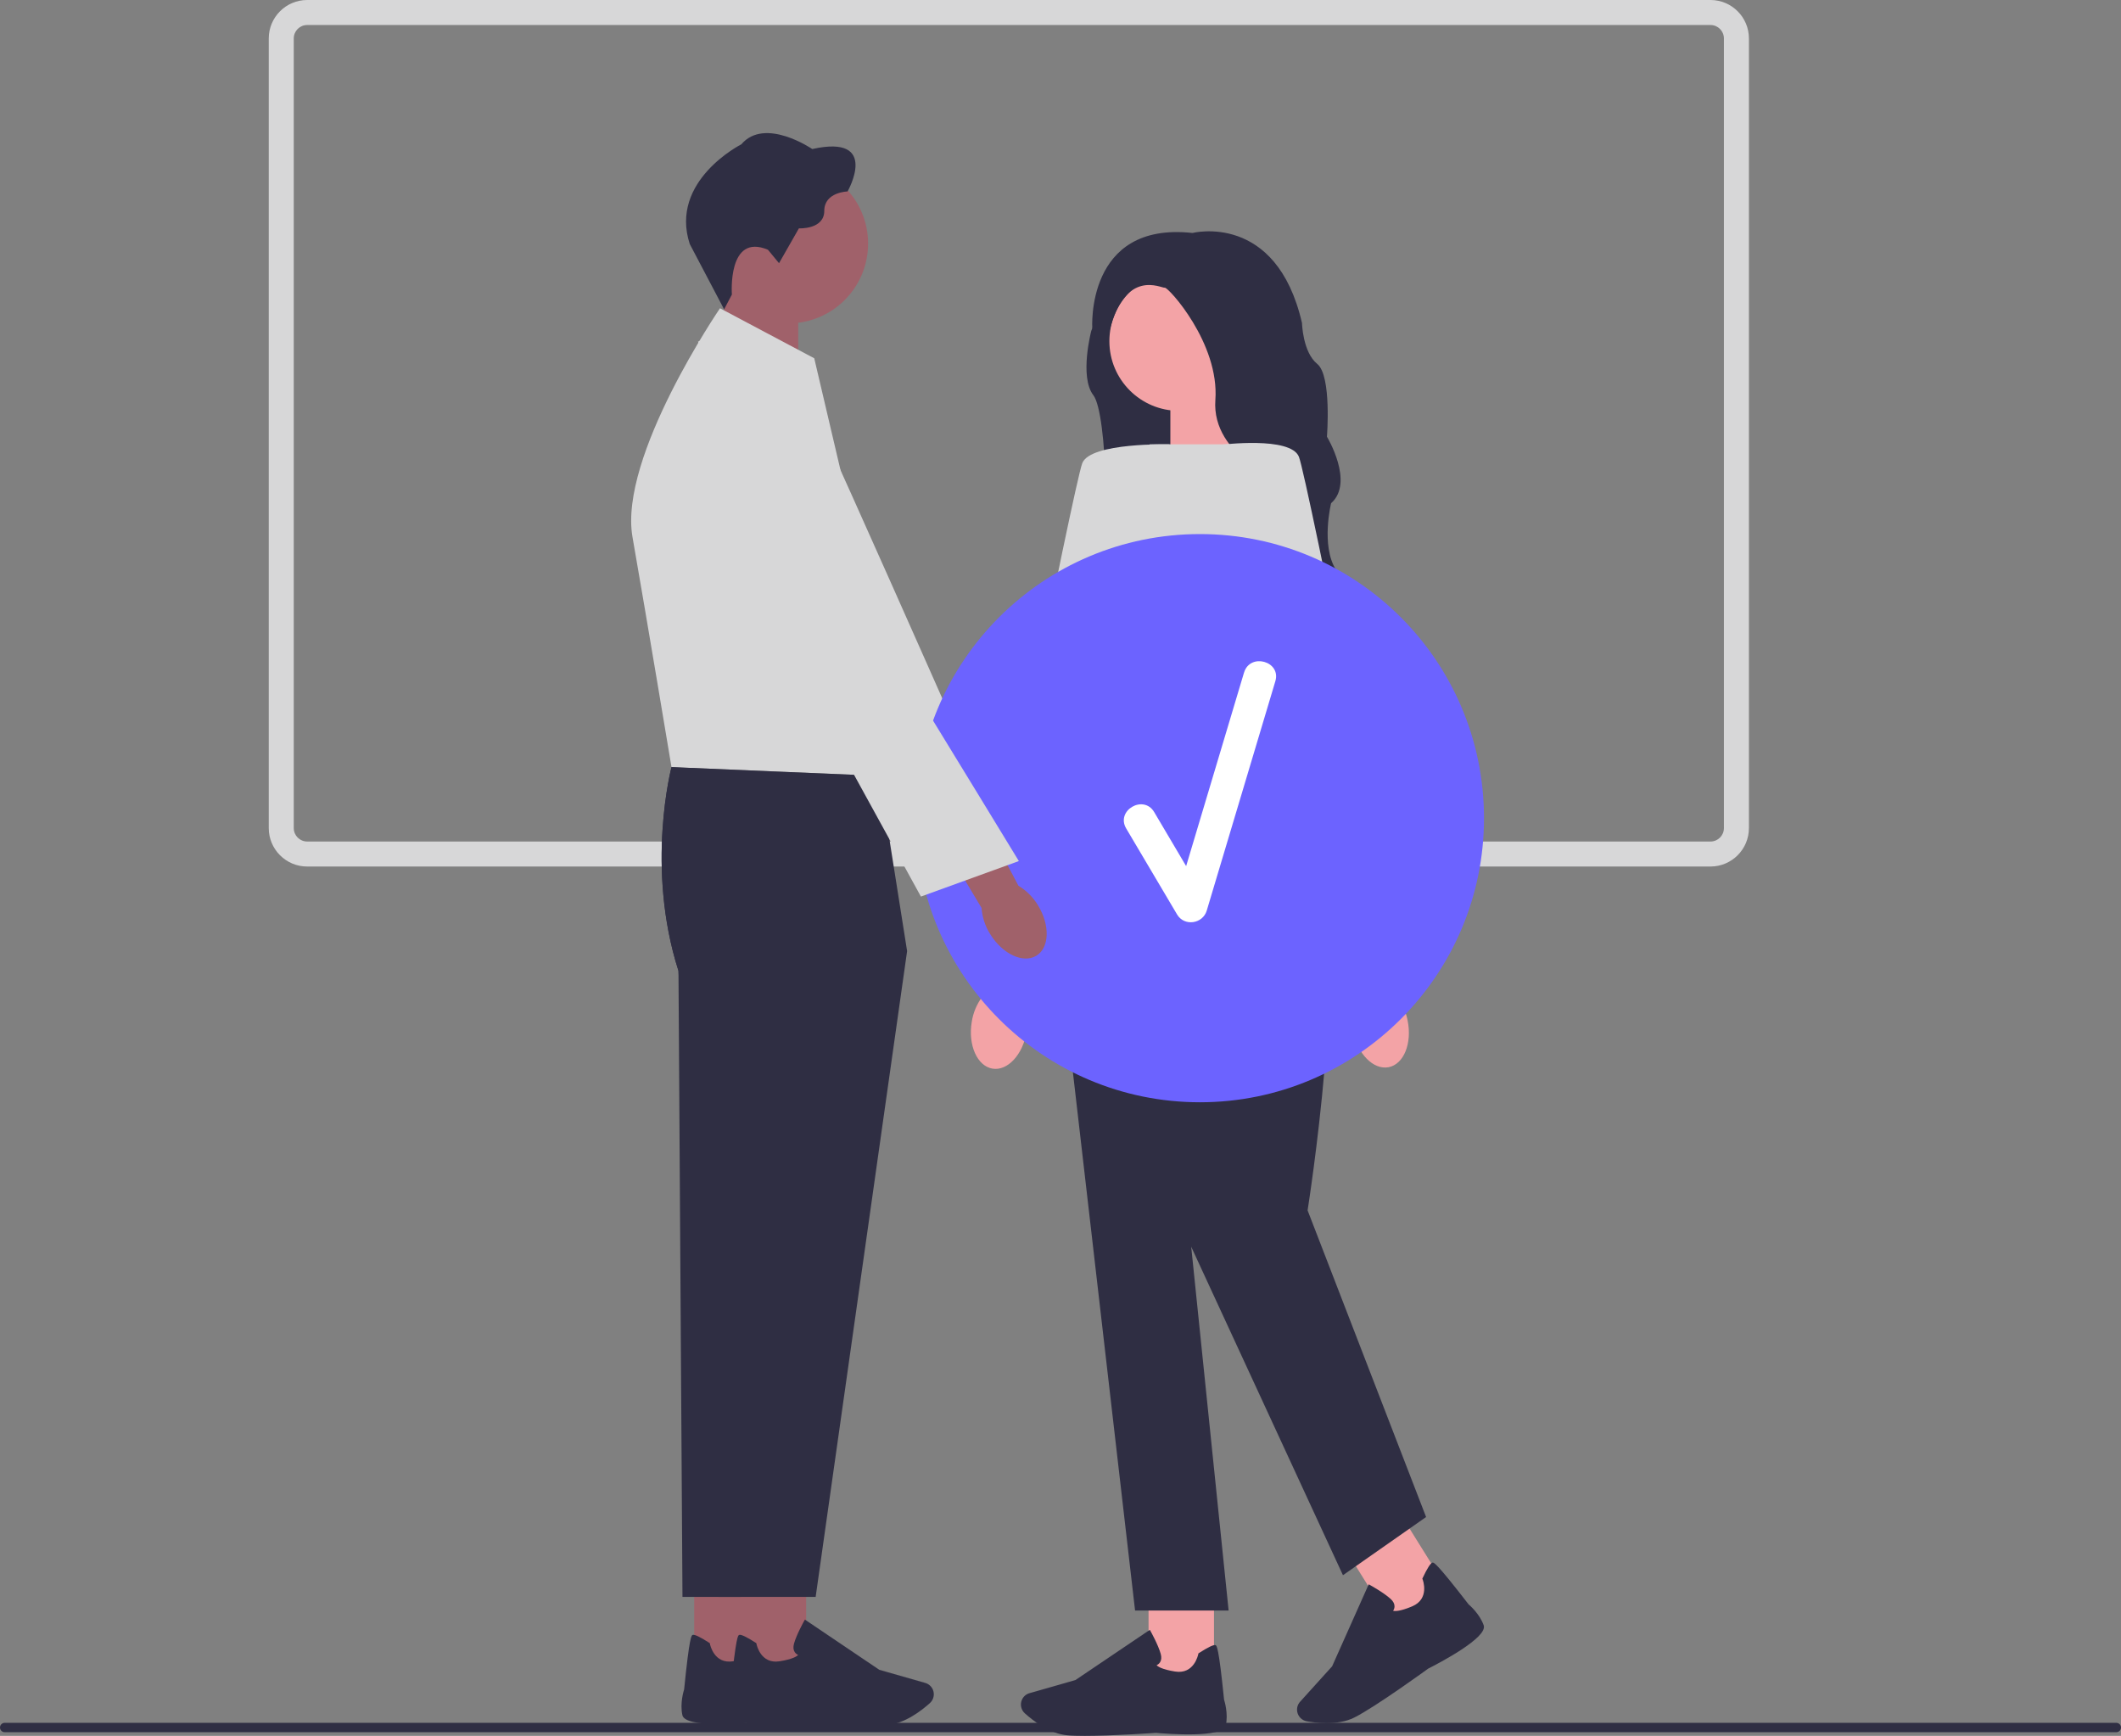 <svg xmlns="http://www.w3.org/2000/svg" xmlns:xlink="http://www.w3.org/1999/xlink" width="678.62" height="555.34" viewBox="0 0 678.62 555.34"><rect x="0" y="0" width="678.62" height="555.34" fill="#808080" stroke="none"/><path d="m547.27,277.22H98.28c-6.78,0-12.29-5.51-12.29-12.29V12.29c0-6.78,5.51-12.29,12.29-12.29h449c6.78,0,12.29,5.51,12.29,12.29v252.64c0,6.78-5.51,12.29-12.29,12.29h-.01ZM98.28,8c-2.37,0-4.29,1.92-4.29,4.29v252.64c0,2.37,1.92,4.29,4.29,4.29h449c2.37,0,4.29-1.92,4.29-4.29V12.29c0-2.37-1.92-4.29-4.29-4.29H98.28Z" fill="#d7d7d8" stroke-width="0"/><path d="m678.62,552.67c0,.83-.67,1.5-1.5,1.5H1.5c-.83,0-1.5-.67-1.5-1.5s.67-1.5,1.5-1.5h675.62c.83,0,1.5.67,1.5,1.5Z" fill="#2f2e43" stroke-width="0"/><path id="uuid-c52e1818-0c73-47dc-abde-68b2edf036f9-43-47-85-44-288" d="m322.35,276.07c3.06,6.85,1.82,14.08-2.76,16.17-4.58,2.08-10.78-1.78-13.84-8.63-1.26-2.72-1.82-5.72-1.63-8.75l-12.58-29.18,14.52-6.05,10.86,29.41c2.38,1.86,4.24,4.27,5.42,7.03h.01Z" fill="#a0616a" stroke-width="0"/><path d="m223.33,109.3s21.39-8.15,25.46-2.25,69.36,154.07,69.36,154.07l-32.97,7.92-61.85-159.73h0Z" fill="#d7d7d8" stroke-width="0"/><polygon points="229.78 121.7 255.4 130.12 255.4 93.25 232.16 93.25 229.78 121.7" fill="#a0616a" stroke-width="0"/><circle cx="252.23" cy="77.93" r="25.52" fill="#a0616a" stroke-width="0"/><path d="m245.73,79.93l3.52,4.27,6.36-11.14s8.12.42,8.12-5.61,7.45-6.2,7.45-6.2c0,0,10.55-18.42-11.3-13.57,0,0-15.16-10.38-22.69-1.51,0,0-23.11,11.64-16.5,31.9l10.99,20.89,2.49-4.73s-1.51-19.85,11.56-14.32v.02Z" fill="#2f2e43" stroke-width="0"/><rect x="222.11" y="504.36" width="20.94" height="29.71" fill="#a0616a" stroke-width="0"/><path d="m240.73,551.09c-3.58.32-21.5,1.74-22.4-2.37-.82-3.77.39-7.71.56-8.25,1.72-17.14,2.36-17.33,2.75-17.44.61-.18,2.39.67,5.28,2.53l.18.12.04.21c.05.27,1.33,6.56,7.4,5.59,4.16-.66,5.51-1.58,5.94-2.03-.35-.16-.79-.44-1.1-.92-.45-.7-.53-1.6-.23-2.68.78-2.85,3.12-7.06,3.22-7.23l.27-.48,23.8,16.06,14.7,4.2c1.11.32,2,1.11,2.45,2.17h0c.62,1.48.24,3.2-.96,4.28-2.67,2.4-7.97,6.51-13.54,7.02-1.48.14-3.44.19-5.64.19-9.19,0-22.61-.95-22.71-.97h0Z" fill="#2f2e43" stroke-width="0"/><path d="m269.79,248.22l-54.93-2.81s-8.42,31.92,2.22,65.18l1.28,200.29h31.04l29.26-206.61-8.87-56.05h0Z" fill="#2f2e43" stroke-width="0"/><path d="m260.52,114.62l-30.15-16s-32.49,47.48-28,73.2c4.5,25.72,12.48,73.6,12.48,73.6l66.51,2.81-11.61-94.29-9.23-39.32Z" fill="#d7d7d8" stroke-width="0"/><rect x="237" y="504.36" width="20.94" height="29.71" fill="#a0616a" stroke-width="0"/><path d="m255.62,551.09c-3.58.32-21.5,1.74-22.4-2.37-.82-3.77.39-7.71.56-8.25,1.72-17.14,2.36-17.33,2.75-17.44.61-.18,2.39.67,5.28,2.53l.18.12.04.21c.05.27,1.33,6.56,7.4,5.59,4.16-.66,5.51-1.58,5.94-2.03-.35-.16-.79-.44-1.1-.92-.45-.7-.53-1.6-.23-2.68.78-2.85,3.12-7.06,3.22-7.23l.27-.48,23.8,16.06,14.7,4.2c1.11.32,2,1.11,2.45,2.17h0c.62,1.48.24,3.2-.96,4.28-2.67,2.4-7.97,6.51-13.54,7.02-1.48.14-3.44.19-5.64.19-9.19,0-22.61-.95-22.71-.97h0Z" fill="#2f2e43" stroke-width="0"/><path d="m281.36,248.22l-66.51-2.81s-8.42,31.92,2.22,65.18l12.86,200.29h31.04l29.26-206.61-8.87-56.05h0Z" fill="#2f2e43" stroke-width="0"/><path d="m353.37,95.3l-4.21,10.53s-3.88,14.74.67,20.62c4.54,5.87,5.55,50.88.67,54.2-4.88,3.33,61.85-30.82,61.85-30.82,0,0-26.05-60.41-26.49-60.63s-17.51-5.54-17.51-5.54l-14.96,11.64h-.02Z" fill="#2f2e43" stroke-width="0"/><polygon points="396.82 147.35 374.46 154.7 374.46 122.52 394.75 122.52 396.82 147.35" fill="#f3a3a6" stroke-width="0"/><path id="uuid-f450c430-a5ee-4011-8052-213fac12a506-44-48-86-45-289" d="m328.48,330.06c-1.21,7.37-6.13,12.66-10.98,11.81s-7.81-7.52-6.59-14.9c.44-2.95,1.61-5.75,3.41-8.14l5.54-31.17,15.08,3.16-7.07,30.39c.93,2.88,1.14,5.91.61,8.85h0Z" fill="#f3a3a6" stroke-width="0"/><rect x="367.48" y="507.64" width="20.94" height="29.71" fill="#f3a3a6" stroke-width="0"/><path d="m347.08,555.34c-2.2,0-4.16-.05-5.64-.19-5.56-.51-10.87-4.62-13.54-7.02-1.2-1.08-1.58-2.8-.96-4.28h0c.45-1.06,1.34-1.86,2.45-2.17l14.7-4.2,23.8-16.06.27.48c.1.18,2.44,4.39,3.22,7.23.3,1.08.22,1.98-.23,2.68-.31.48-.75.76-1.1.92.43.45,1.78,1.37,5.94,2.03,6.07.96,7.35-5.33,7.4-5.59l.04-.21.18-.12c2.89-1.86,4.67-2.71,5.28-2.53.38.11,1.02.31,2.75,17.44.17.54,1.38,4.48.56,8.25-.89,4.1-18.81,2.69-22.4,2.37-.1.01-13.52.97-22.71.97h0Z" fill="#2f2e43" stroke-width="0"/><rect x="436.55" y="487.59" width="20.94" height="29.71" transform="translate(-198.16 312.67) rotate(-31.95)" fill="#f3a3a6" stroke-width="0"/><path d="m424.45,551.26c-2.46,0-4.72-.3-6.33-.58-1.58-.28-2.82-1.54-3.08-3.12h0c-.18-1.14.15-2.29.93-3.14l10.25-11.34,11.7-26.22.48.26c.18.1,4.39,2.43,6.56,4.43.83.76,1.24,1.57,1.22,2.4-.01.58-.23,1.04-.45,1.37.6.16,2.23.22,6.11-1.42,5.66-2.39,3.42-8.41,3.32-8.66l-.08-.2.09-.19c1.47-3.11,2.52-4.77,3.14-4.94.39-.11,1.03-.28,11.56,13.35.43.36,3.54,3.07,4.84,6.7,1.41,3.95-14.54,12.24-17.75,13.86-.1.08-16.79,12.21-23.65,15.66-2.72,1.37-5.94,1.79-8.87,1.79h0Z" fill="#2f2e43" stroke-width="0"/><path d="m403.84,259.19h-58.63l-5.32,54.54,23.28,201.52h29.93l-11.97-116.39,48.55,105.08,26.6-18.62-37.91-98.1s13.54-85.46,2.9-106.75c-10.64-21.28-17.43-21.28-17.43-21.28h0Z" fill="#2f2e43" stroke-width="0"/><polygon points="433 262.52 331.24 262.52 367.82 142.14 408.39 142.14 433 262.52" fill="#d7d7d8" stroke-width="0"/><path d="m374.22,142.16s-25.27-.67-27.93,5.99c-2.66,6.65-33.92,164.94-33.92,164.94h20.62l41.24-170.93h0Z" fill="#d7d7d8" stroke-width="0"/><circle cx="377.23" cy="109.15" r="22.28" fill="#f3a3a6" stroke-width="0"/><path d="m381.55,74.53s26.82-6.87,35.03,28.82c0,0,.22,9.31,4.88,13.08,4.66,3.77,3.1,23.28,3.1,23.28,0,0,8.87,14.63,1.33,21.28,0,0-3.33,13.52,1.55,21.28,4.88,7.76,23.28,50.44-7.32,53.04,0,0-15.52-9.37-8.2-37.3s-.89-43.36-.89-43.36c0,0-23.5-8.52-22.17-26.7,1.33-18.18-15.08-36.14-16.18-35.91s-12.64-6.43-17.74,13.97l-5.46-.93s-2.3-34.32,32.07-30.55h0Z" fill="#2f2e43" stroke-width="0"/><path id="uuid-9eddf5c4-2f7a-4726-a76c-aae8033e4ce6-45-49-87-46-290" d="m450.37,326.48c1.49,7.32-1.24,14.01-6.08,14.94s-9.97-4.26-11.45-11.58c-.63-2.92-.53-5.94.29-8.82l-5.89-31.11,15.22-2.41,4.19,30.92c1.89,2.36,3.16,5.12,3.72,8.06h0Z" fill="#f3a3a6" stroke-width="0"/><path d="m390.67,142.3s22.26-2.82,24.92,3.83c2.66,6.65,33.92,164.94,33.92,164.94h-20.62l-38.22-168.77Z" fill="#d7d7d8" stroke-width="0"/><circle cx="383.92" cy="261.75" r="90.89" fill="#6c63ff" stroke-width="0"/><path d="m398.03,215.17c-6.17,20.64-12.34,41.28-18.52,61.92-3.41-5.76-6.82-11.52-10.22-17.28-3.4-5.75-12.38-.53-8.96,5.24,5.43,9.17,10.85,18.34,16.28,27.51,2.31,3.9,8.21,3.02,9.49-1.24,7.32-24.46,14.63-48.93,21.95-73.39,1.92-6.41-8.1-9.16-10.01-2.76h-.01Z" fill="#fff" stroke-width="0"/><path id="uuid-fd0b6d31-b6bc-427b-94c5-3a25d71a01ed-46-50-88-47-291" d="m332.11,289.65c3.92,6.36,3.67,13.58-.55,16.12s-10.82-.56-14.74-6.92c-1.6-2.52-2.55-5.4-2.77-8.38l-16.25-27.17,13.46-7.51,14.59,27.58c2.59,1.56,4.74,3.72,6.27,6.28h-.01Z" fill="#a0616a" stroke-width="0"/><path d="m212.56,137.34s19.92-10.32,24.71-5c4.79,5.33,88.71,143.13,88.71,143.13l-31.33,11.36-82.1-149.49h.01Z" fill="#d7d7d8" stroke-width="0"/></svg>